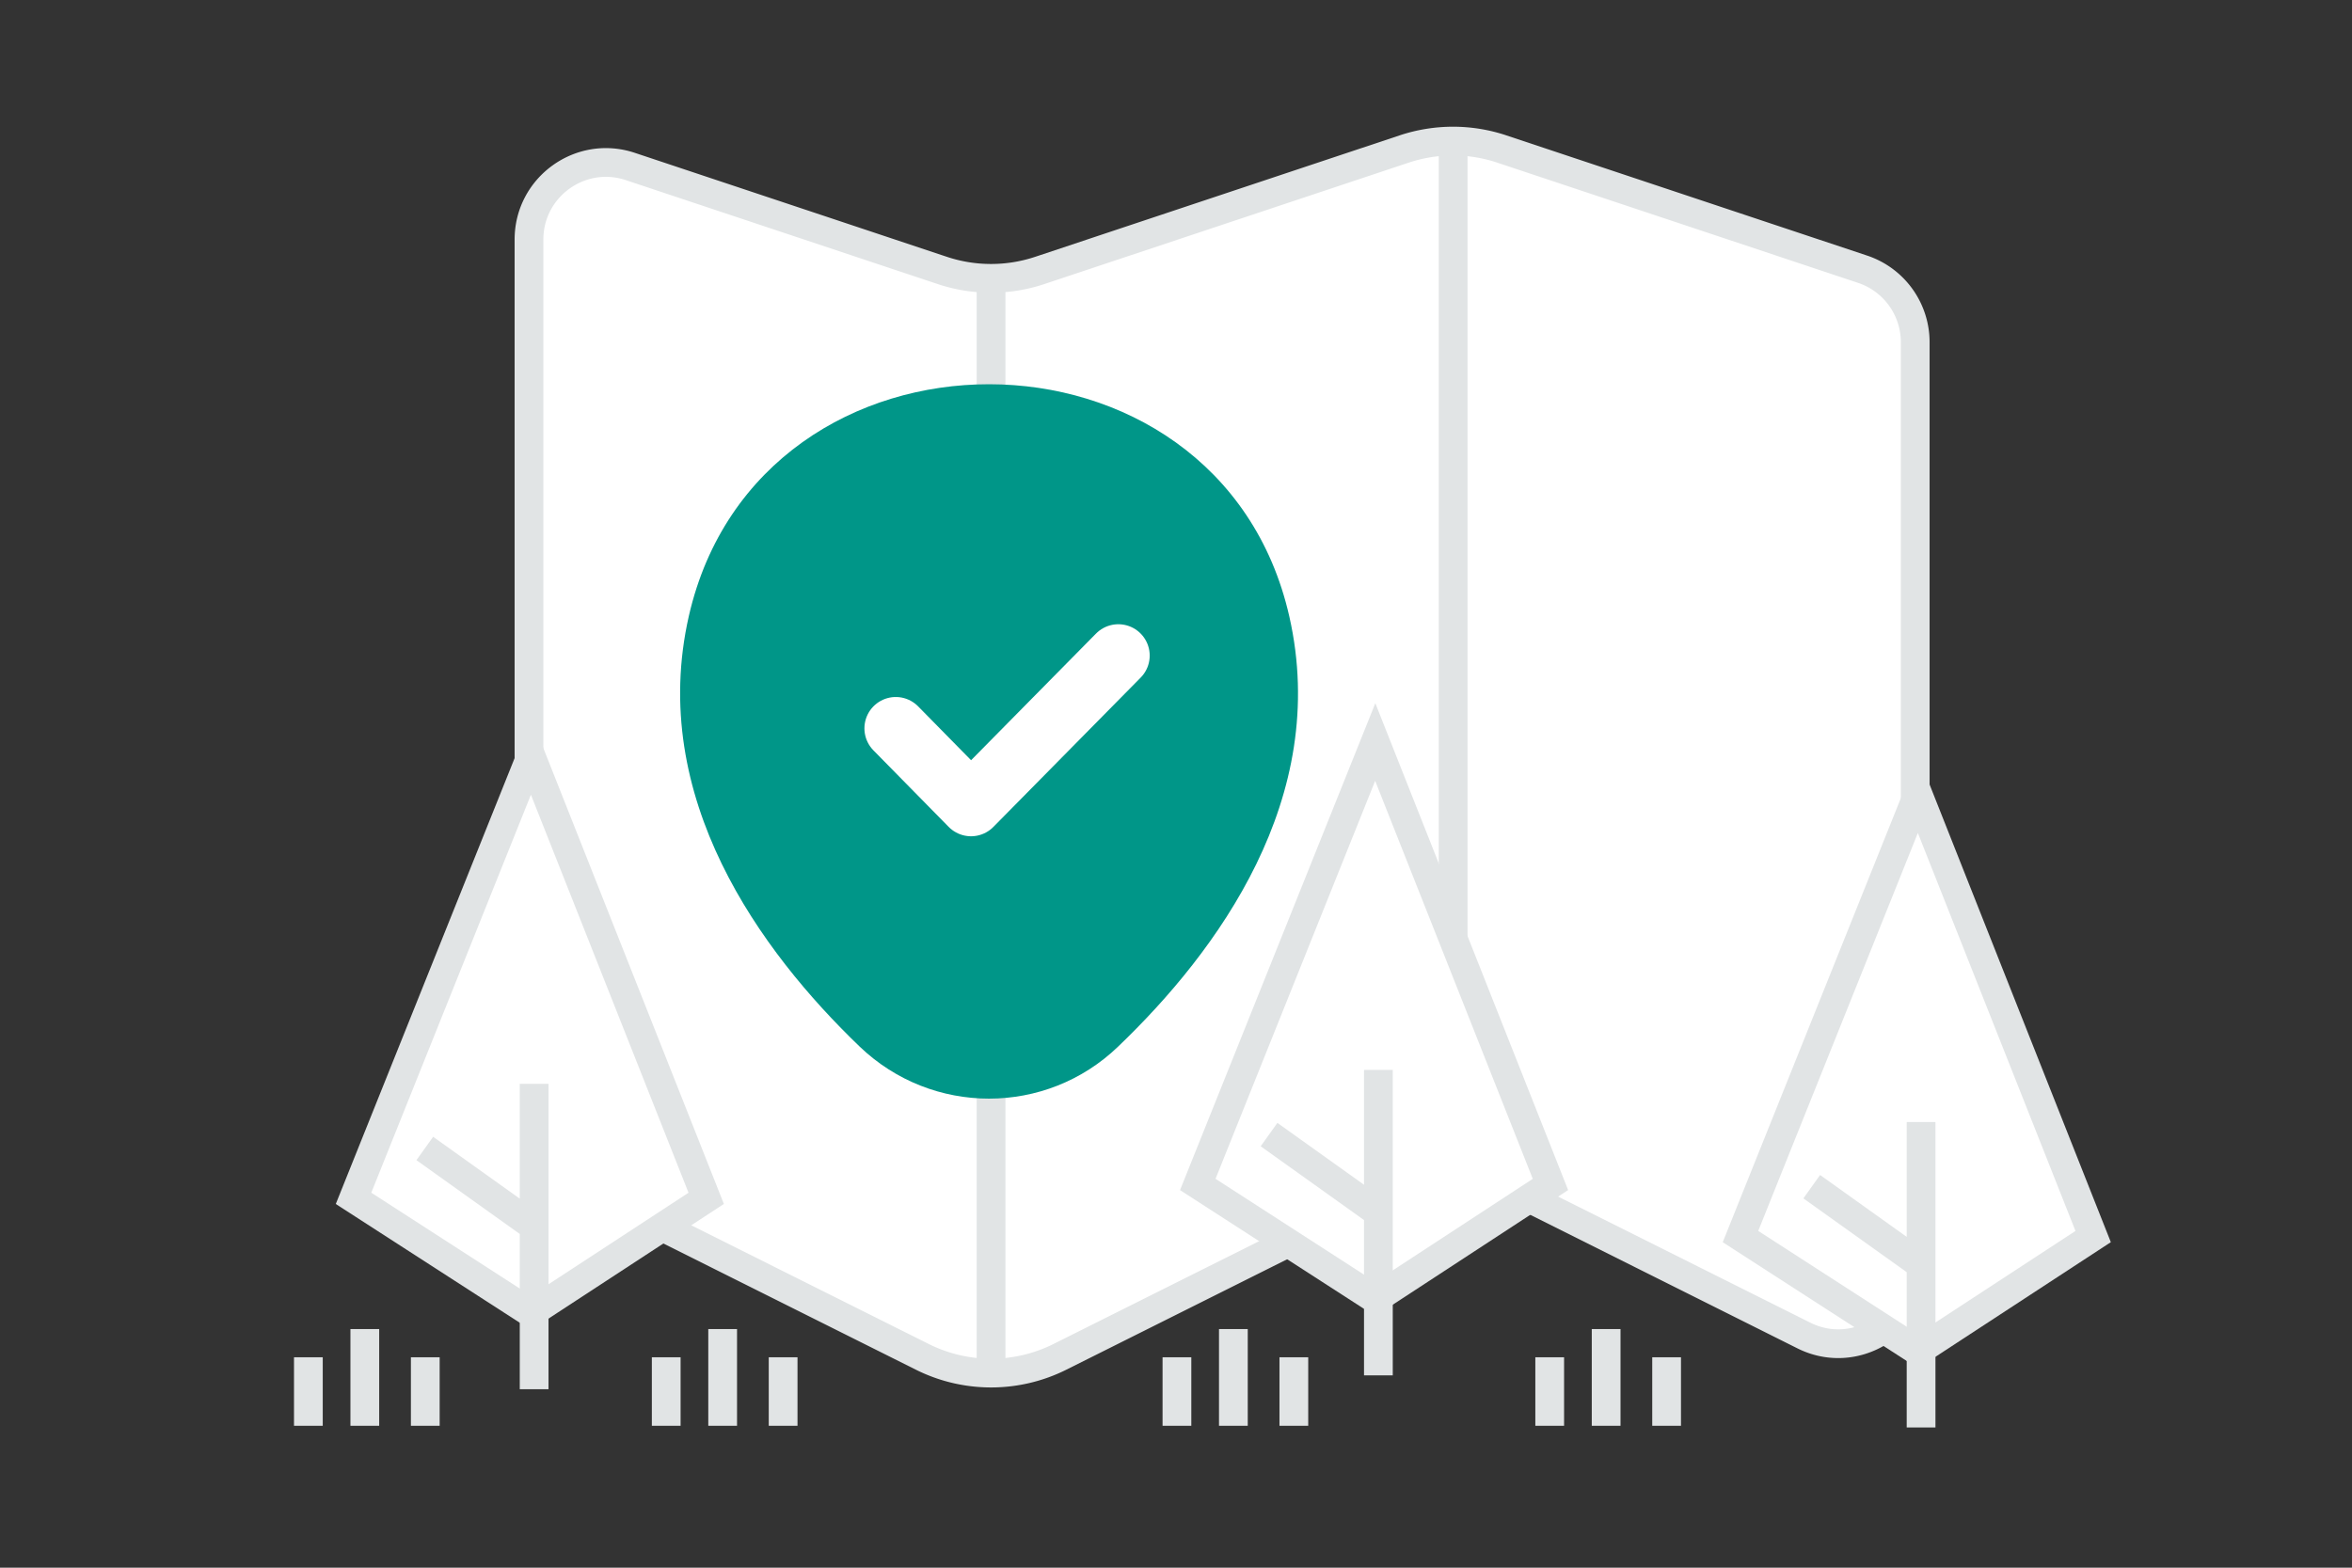 <svg width="900" height="600" viewBox="0 0 900 600" fill="none" xmlns="http://www.w3.org/2000/svg"><rect x="0" y="0" width="900" height="600" fill="#333333" stroke="none"/><path fill="transparent" d="M0 0h900v600H0z"/><path fill-rule="evenodd" clip-rule="evenodd" d="m574.674 57.032 138.034 46.001a29.443 29.443 0 0 1 20.157 27.966v353.778c0 21.896-23.045 36.159-42.642 26.346l-107.798-53.9a58.862 58.862 0 0 0-52.721 0L405.61 519.286a58.862 58.862 0 0 1-52.721 0l-134.173-67.072a29.502 29.502 0 0 1-16.297-26.375V91.687c0-20.127 19.715-34.331 38.782-27.966l119.38 39.784a58.885 58.885 0 0 0 37.278 0l139.537-46.503c12.112-4.008 25.196-4.008 37.278.03z" fill="#fff" stroke="#E1E4E5" stroke-width="11"/><path fill-rule="evenodd" clip-rule="evenodd" d="M556.05 54.288v396.95-396.95z" fill="#fff"/><path d="M556.05 54.288v396.95" stroke="#E1E4E5" stroke-width="11"/><path fill-rule="evenodd" clip-rule="evenodd" d="M379.235 106.449v419.052-419.052z" fill="#fff"/><path d="M379.235 106.449v419.052" stroke="#E1E4E5" stroke-width="11"/><path d="m666 473.266 67.905 43.837 67.045-43.837-67.045-169.332L666 473.266z" fill="#fff" stroke="#E1E4E5" stroke-width="11"/><path stroke="#E1E4E5" stroke-width="11" d="M735.107 429.429v116.899m-41.843-92.149 42.128 30.095"/><path d="m458.336 453.325 67.905 43.837 67.045-43.837-67.045-169.332-67.905 169.332z" fill="#fff" stroke="#E1E4E5" stroke-width="11"/><path stroke="#E1E4E5" stroke-width="11" d="M527.443 409.488v116.899m-41.843-92.15 42.128 30.095"/><path d="m135.283 458.642 67.904 43.838 67.045-43.838-67.045-169.331-67.904 169.331z" fill="#fff" stroke="#E1E4E5" stroke-width="11"/><path stroke="#E1E4E5" stroke-width="11" d="M204.39 414.805v116.899m-41.843-92.149 42.128 30.095"/><path d="M263.578 235.807c27.009-118.42 202.912-118.283 229.784.137 15.766 69.466-27.558 128.265-65.535 164.639-27.558 26.528-71.157 26.528-98.851 0-37.841-36.374-81.165-95.31-65.398-164.776z" fill="#009688"/><path d="m342.774 278.764 28.798 29.298 56.365-57.149" stroke="#fff" stroke-width="24" stroke-linecap="round" stroke-linejoin="round"/><path fill-rule="evenodd" clip-rule="evenodd" d="M139.596 545.69v-37.022 37.022z" fill="#fff"/><path d="M139.596 545.69v-37.022" stroke="#E1E4E5" stroke-width="11"/><path fill-rule="evenodd" clip-rule="evenodd" d="M162.735 545.69v-26.224 26.224z" fill="#fff"/><path d="M162.735 545.69v-26.224" stroke="#E1E4E5" stroke-width="11"/><path fill-rule="evenodd" clip-rule="evenodd" d="M118 545.69v-26.224 26.224z" fill="#fff"/><path d="M118 545.69v-26.224" stroke="#E1E4E5" stroke-width="11"/><path fill-rule="evenodd" clip-rule="evenodd" d="M276.528 545.69v-37.022 37.022z" fill="#fff"/><path d="M276.528 545.69v-37.022" stroke="#E1E4E5" stroke-width="11"/><path fill-rule="evenodd" clip-rule="evenodd" d="M299.667 545.69v-26.224 26.224z" fill="#fff"/><path d="M299.667 545.69v-26.224" stroke="#E1E4E5" stroke-width="11"/><path fill-rule="evenodd" clip-rule="evenodd" d="M254.932 545.69v-26.224 26.224z" fill="#fff"/><path d="M254.932 545.69v-26.224" stroke="#E1E4E5" stroke-width="11"/><path fill-rule="evenodd" clip-rule="evenodd" d="M471.955 545.69v-37.022 37.022z" fill="#fff"/><path d="M471.955 545.69v-37.022" stroke="#E1E4E5" stroke-width="11"/><path fill-rule="evenodd" clip-rule="evenodd" d="M495.094 545.69v-26.224 26.224z" fill="#fff"/><path d="M495.094 545.69v-26.224" stroke="#E1E4E5" stroke-width="11"/><path fill-rule="evenodd" clip-rule="evenodd" d="M450.359 545.69v-26.224 26.224z" fill="#fff"/><path d="M450.359 545.69v-26.224" stroke="#E1E4E5" stroke-width="11"/><path fill-rule="evenodd" clip-rule="evenodd" d="M614.596 545.69v-37.022 37.022z" fill="#fff"/><path d="M614.596 545.69v-37.022" stroke="#E1E4E5" stroke-width="11"/><path fill-rule="evenodd" clip-rule="evenodd" d="M637.735 545.69v-26.224 26.224z" fill="#fff"/><path d="M637.735 545.69v-26.224" stroke="#E1E4E5" stroke-width="11"/><path fill-rule="evenodd" clip-rule="evenodd" d="M593 545.69v-26.224 26.224z" fill="#fff"/><path d="M593 545.69v-26.224" stroke="#E1E4E5" stroke-width="11"/></svg>